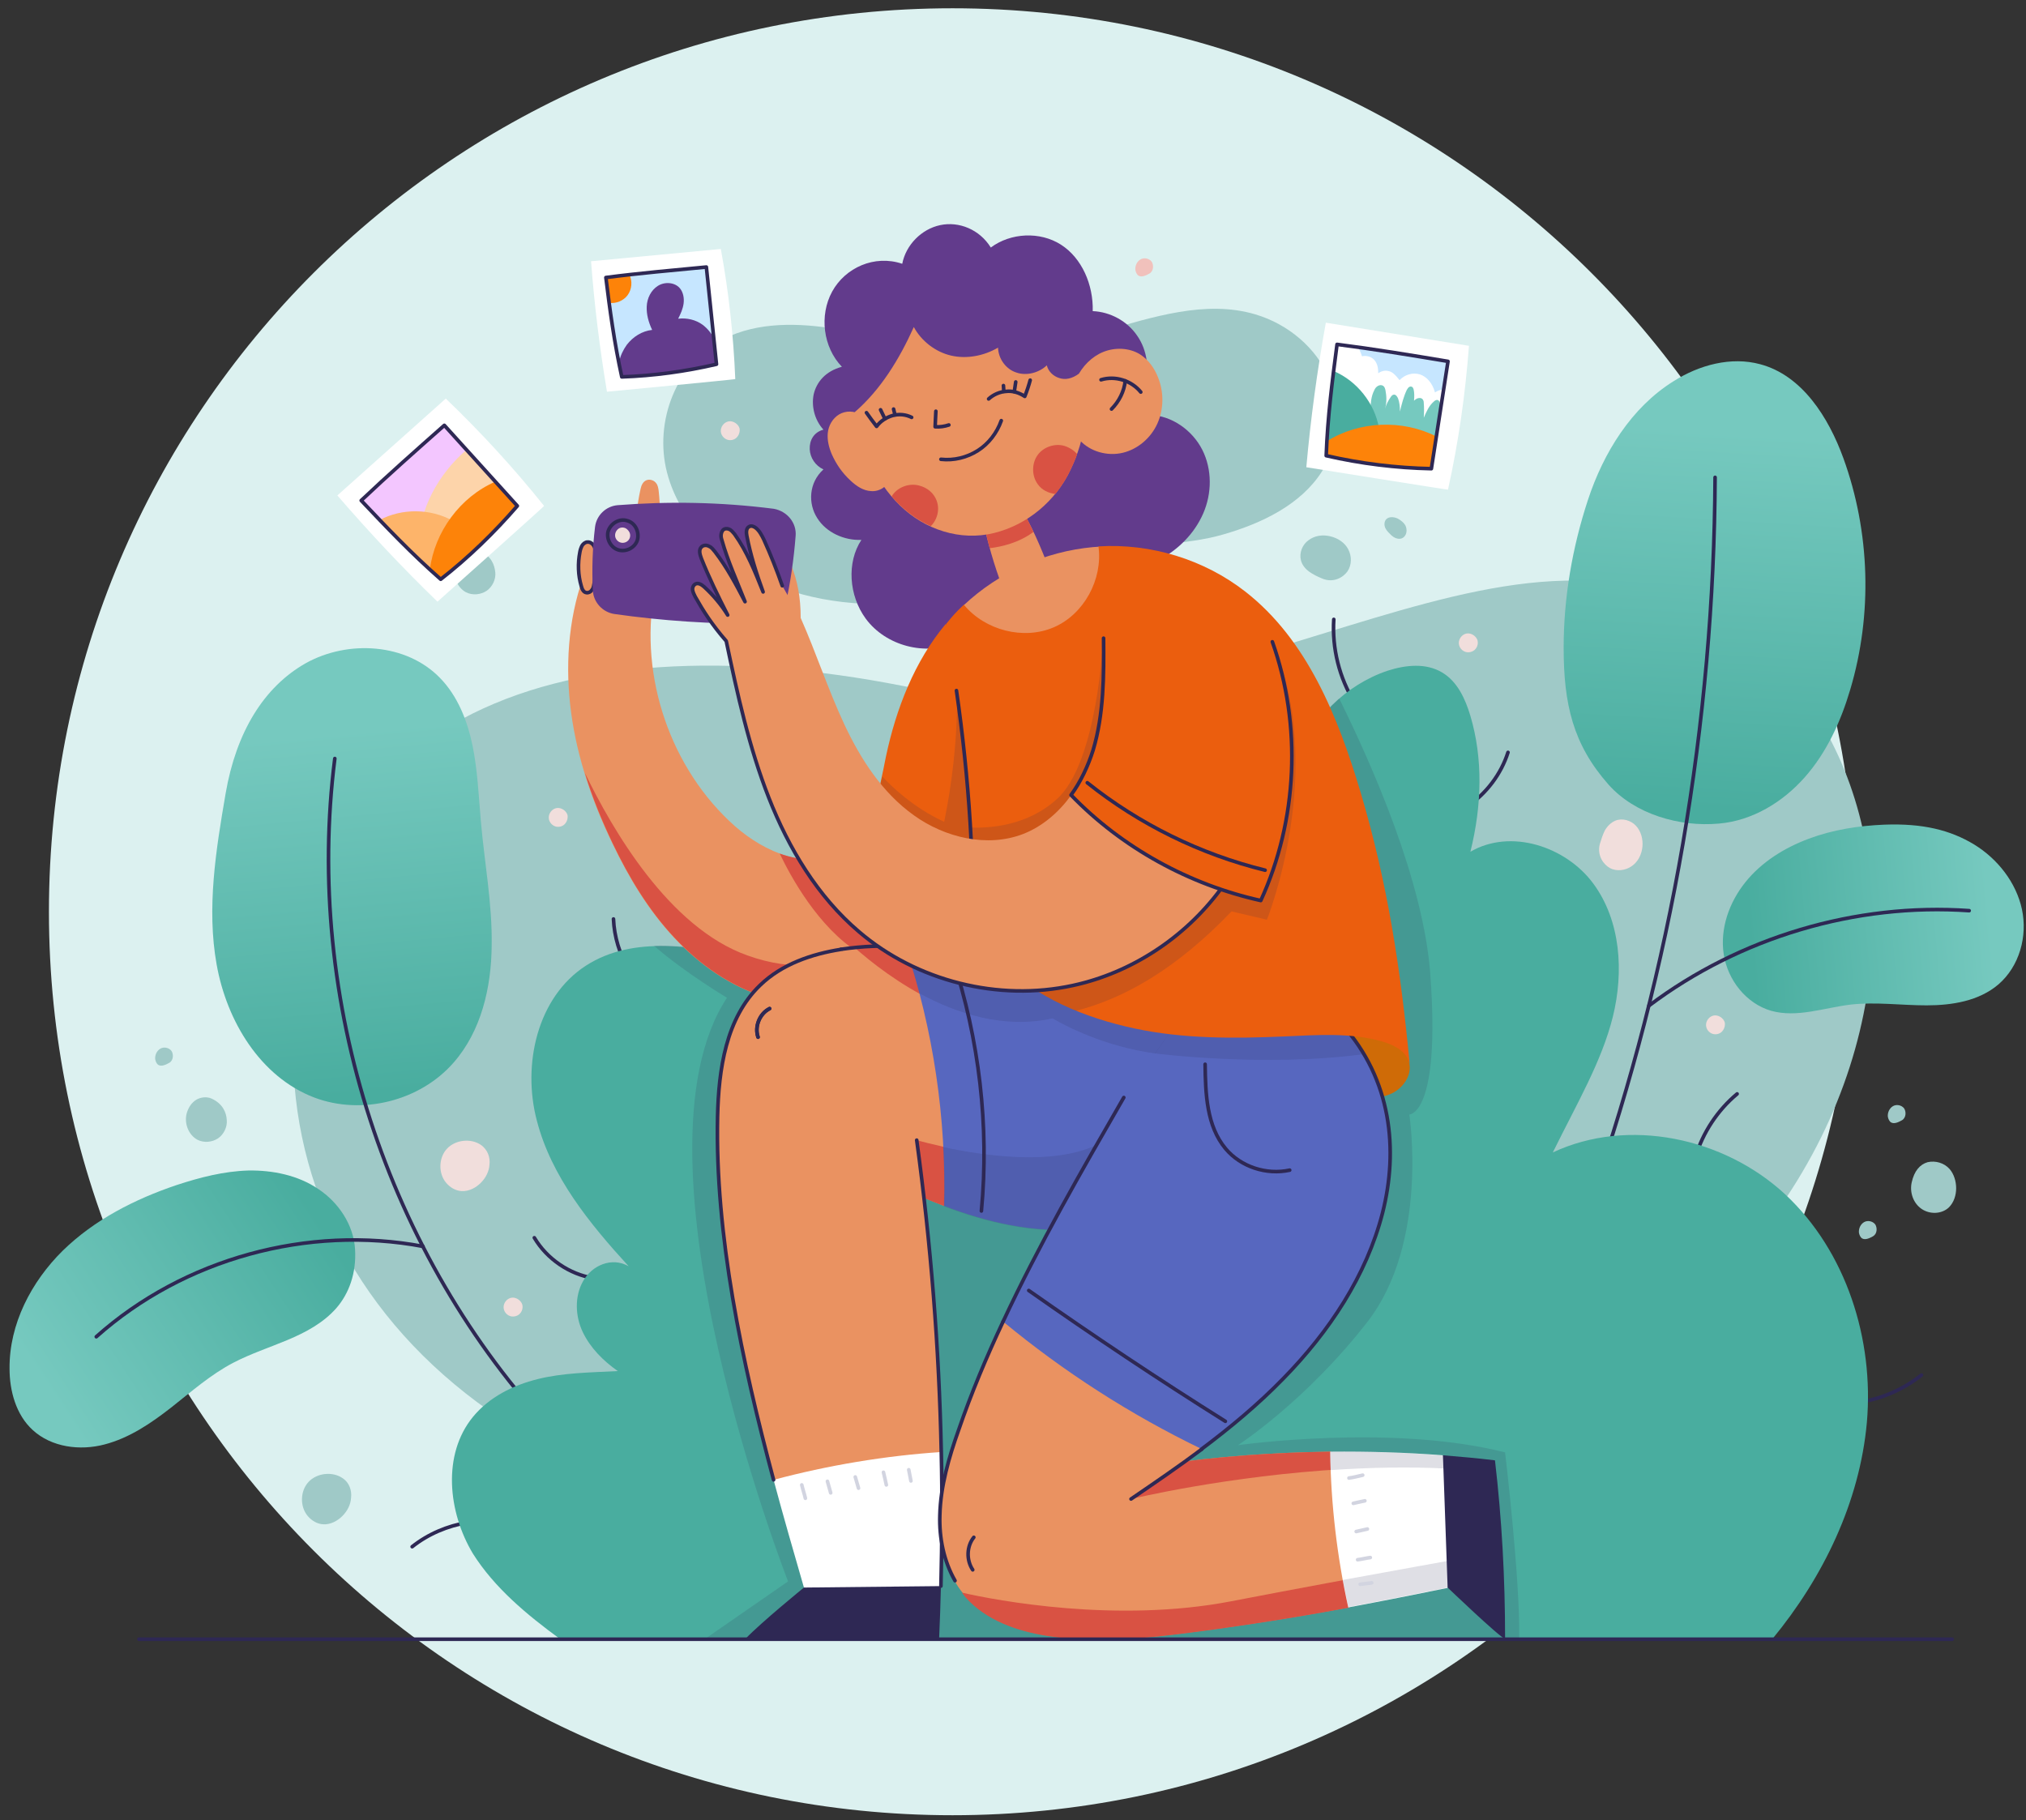 <svg width="207" height="186" viewBox="0 0 207 186" fill="none" xmlns="http://www.w3.org/2000/svg">
<rect x="0" y="0" width="207" height="186" fill="#333333" stroke="none"/>
<path d="M5 93.163C5 144.149 46.332 185.481 97.317 185.481C148.303 185.481 189.634 144.149 189.634 93.163C189.634 42.178 148.303 0.846 97.317 0.846C46.332 0.846 5 42.178 5 93.163Z" fill="#DCF1F0"/>
<path d="M111.645 57.086C106.364 58.822 101.084 60.557 95.545 61.333C90.006 62.108 84.171 61.849 79.038 59.745C73.869 57.603 69.474 53.43 68.145 48.26C66.816 43.091 69.068 37.108 73.942 34.634C77.414 32.862 81.66 32.973 85.538 33.637C89.452 34.302 93.255 35.558 97.207 35.89C102.413 36.37 107.62 35.299 112.642 33.859C117.738 32.419 123.166 30.609 128.262 32.123C131.622 33.12 134.503 35.558 135.795 38.659C137.124 41.724 136.866 45.38 135.057 48.187C132.915 51.547 128.964 53.467 124.976 54.612C121.061 55.757 116.63 55.461 111.645 57.086Z" fill="#9FC9C7"/>
<path d="M113.38 156.715C60.907 161.921 31.477 138.362 30 109.522C28.116 72.854 57.067 63.179 92.221 70.084C127.376 76.99 156.216 45.934 179.886 66.428C203.519 86.886 194.915 148.628 113.38 156.715Z" fill="#9FC9C7"/>
<path d="M36.277 127.653C36.129 125.142 34.578 122.853 32.511 121.487C30.443 120.083 27.858 119.566 25.384 119.603C22.873 119.677 20.436 120.305 18.072 121.08C13.789 122.52 9.653 124.625 6.403 127.801C3.191 130.977 0.938 135.297 0.975 139.839C0.975 142.129 1.64 144.566 3.338 146.117C5.259 147.889 8.176 148.259 10.687 147.594C13.235 146.929 15.45 145.415 17.481 143.827C19.549 142.203 21.506 140.467 23.833 139.248C25.605 138.325 27.525 137.697 29.372 136.922C31.218 136.147 33.028 135.186 34.357 133.672C35.649 132.195 36.425 130.091 36.277 127.653Z" fill="url(#paint0_linear_25_1557)"/>
<path d="M23.057 81.052C22.06 86.849 21.1 92.794 22.134 98.555C23.168 104.352 26.602 110.039 32.104 112.144C36.979 113.99 42.924 112.513 46.358 108.562C49.165 105.349 50.199 100.918 50.235 96.635C50.309 92.351 49.497 88.141 49.128 83.895C48.906 81.31 48.795 78.688 48.278 76.177C47.761 73.666 46.764 71.118 44.955 69.272C41.521 65.727 35.575 65.358 31.255 67.758C26.935 70.195 24.128 74.848 23.057 81.052Z" fill="url(#paint1_linear_25_1557)"/>
<path d="M9.837 136.59C18.774 128.613 31.477 125.142 43.219 127.358" stroke="#2E2854" stroke-width="0.369" stroke-miterlimit="10" stroke-linecap="round" stroke-linejoin="round"/>
<path d="M34.209 77.507C31.07 102.248 39.527 128.244 56.587 146.412" stroke="#2E2854" stroke-width="0.369" stroke-miterlimit="10" stroke-linecap="round" stroke-linejoin="round"/>
<path d="M192.515 84.264C189.856 84.375 187.271 84.781 184.797 85.704C182.323 86.627 179.997 88.068 178.335 90.136C176.673 92.204 175.713 94.899 176.119 97.521C176.525 100.143 178.409 102.543 180.957 103.282C183.578 104.02 186.348 102.986 189.044 102.654C191.628 102.358 194.25 102.728 196.835 102.728C199.457 102.728 202.19 102.285 204.184 100.586C206.325 98.74 207.175 95.675 206.584 92.905C205.993 90.172 204.11 87.772 201.71 86.295C199.272 84.818 196.466 84.117 192.515 84.264Z" fill="url(#paint2_linear_25_1557)"/>
<path d="M159.761 66.17C159.761 61.074 160.647 55.941 162.235 51.104C163.823 46.267 166.666 41.651 170.986 38.955C173.608 37.293 176.858 36.407 179.849 37.219C184.132 38.364 186.828 42.648 188.342 46.82C191.075 54.353 191.333 62.773 189.044 70.454C188.084 73.703 186.643 76.879 184.391 79.427C182.138 81.975 179.036 83.858 175.639 84.153C171.577 84.523 167.035 83.193 164.34 80.165C160.721 76.067 159.761 71.968 159.761 66.17Z" fill="url(#paint3_linear_25_1557)"/>
<path d="M175.233 48.778C175.122 73.851 170.802 98.887 162.567 122.557" stroke="#2E2854" stroke-width="0.369" stroke-miterlimit="10" stroke-linecap="round" stroke-linejoin="round"/>
<path d="M168.475 102.765C177.744 95.785 189.598 92.24 201.193 93.053" stroke="#2E2854" stroke-width="0.369" stroke-miterlimit="10" stroke-linecap="round" stroke-linejoin="round"/>
<path d="M136.275 63.29C136.09 66.244 136.829 69.272 138.417 71.82" stroke="#2E2854" stroke-width="0.369" stroke-miterlimit="10" stroke-linecap="round" stroke-linejoin="round"/>
<path d="M149.938 82.381C151.858 81.088 153.372 79.094 154.074 76.879" stroke="#2E2854" stroke-width="0.369" stroke-miterlimit="10" stroke-linecap="round" stroke-linejoin="round"/>
<path d="M173.239 118.2C173.977 115.726 175.491 113.436 177.485 111.775" stroke="#2E2854" stroke-width="0.369" stroke-miterlimit="10" stroke-linecap="round" stroke-linejoin="round"/>
<path d="M190.041 143.273C192.33 142.904 194.509 141.944 196.318 140.504" stroke="#2E2854" stroke-width="0.369" stroke-miterlimit="10" stroke-linecap="round" stroke-linejoin="round"/>
<path d="M54.593 126.472C55.885 128.65 58.175 130.201 60.649 130.607" stroke="#2E2854" stroke-width="0.369" stroke-miterlimit="10" stroke-linecap="round" stroke-linejoin="round"/>
<path d="M42.111 158.044C43.736 156.752 45.73 155.902 47.798 155.57" stroke="#2E2854" stroke-width="0.369" stroke-miterlimit="10" stroke-linecap="round" stroke-linejoin="round"/>
<path d="M64.231 99.072C63.308 97.521 62.754 95.712 62.68 93.902" stroke="#2E2854" stroke-width="0.369" stroke-miterlimit="10" stroke-linecap="round" stroke-linejoin="round"/>
<path d="M57.252 167.497H181.067C186.274 161.183 190.004 153.502 190.742 145.341C191.481 136.848 188.637 127.875 182.397 122.04C176.156 116.243 166.371 114.138 158.653 117.757C161.164 112.661 163.638 108.488 164.783 103.909C165.927 99.293 165.595 94.087 162.789 90.283C159.982 86.48 154.332 84.633 150.233 87.034C151.415 82.27 151.526 77.507 150.233 73.149C149.716 71.414 148.904 69.641 147.353 68.718C145.691 67.721 143.624 67.942 141.777 68.533C137.494 69.974 133.949 73.482 132.509 77.765C130.478 75.513 127.967 73.962 125.308 73.555C122.649 73.112 119.806 73.777 117.59 75.365C115.19 77.1 113.602 79.796 112.827 82.639C112.051 85.483 112.014 88.511 112.236 91.428C107.731 84.597 99.57 81.532 92.221 83.083C84.836 84.597 78.595 90.653 76.786 97.964C71.136 96.709 64.748 95.527 59.873 98.666C54.888 101.878 53.337 108.784 54.851 114.507C56.328 120.231 60.243 125.032 64.231 129.389C62.495 128.392 60.464 129.315 59.578 130.903C58.692 132.454 58.766 134.485 59.541 136.11C60.316 137.734 61.646 139.064 63.123 140.098C60.132 140.245 57.51 140.282 54.962 140.91C52.414 141.538 49.977 142.756 48.315 144.787C45.176 148.628 45.767 154.499 48.315 158.746C50.531 162.254 53.817 164.986 57.252 167.497Z" fill="#49AD9F"/>
<path opacity="0.15" d="M155.219 167.497C155.329 161.368 153.778 148.406 153.778 148.406C142.146 145.452 126.489 147.668 126.489 147.668C126.489 147.668 133.395 143.2 139.709 135.076C146.024 126.952 143.993 113.88 143.993 113.88C143.993 113.88 147.205 113.953 146.135 99.515C145.433 90.099 140.3 78.393 136.829 71.377C134.872 73.075 133.358 75.291 132.545 77.728C130.515 75.476 128.003 73.925 125.345 73.519C122.686 73.075 119.843 73.74 117.627 75.328C115.227 77.063 113.639 79.759 112.863 82.603C112.088 85.446 112.051 88.474 112.273 91.391C107.768 84.56 99.607 81.495 92.258 83.046C84.873 84.56 78.632 90.616 76.823 97.927C73.573 97.225 70.102 96.524 66.816 96.635C69.991 99.404 74.275 101.952 74.275 101.952C63.566 118.2 80.516 161.589 80.516 161.589L71.985 167.497H155.219Z" fill="#2E2854"/>
<path d="M84.762 86.295C86.018 90.948 88.676 95.195 92.295 98.37" stroke="#2E2854" stroke-width="0.369" stroke-miterlimit="10" stroke-linecap="round" stroke-linejoin="round"/>
<path d="M97.76 65.653C94.585 67.056 90.523 66.022 88.455 63.216C86.719 60.853 86.498 57.455 88.012 55.166C86.276 55.24 84.43 54.427 83.507 52.95C82.546 51.473 82.62 49.331 84.134 47.965C83.322 47.596 82.768 46.783 82.731 45.897C82.694 45.011 83.137 44.162 84.134 43.903C83.248 42.943 82.879 41.54 83.137 40.284C83.433 39.029 84.356 37.921 86.018 37.478C84.097 35.484 83.691 32.234 85.021 29.797C86.35 27.36 89.341 25.994 92.184 26.954C92.554 25.034 94.141 23.409 96.062 23.003C97.982 22.596 100.087 23.446 101.232 25.292C103.262 23.778 106.254 23.63 108.395 24.997C110.537 26.363 111.719 29.096 111.645 31.791C113.454 31.865 115.19 32.825 116.187 34.302C117.221 35.779 117.479 37.736 116.962 39.73C117.775 40.137 118.218 41.208 117.922 42.426C120.138 42.684 122.132 44.272 123.018 46.34C123.905 48.408 123.757 50.845 122.76 52.839C121.763 54.87 120.027 56.458 117.996 57.418L97.76 65.653Z" fill="#623B8C"/>
<path d="M100.604 53.91C101.121 56.274 101.859 58.6 102.746 60.853C102.746 60.853 107.583 59.08 107.583 59.117C106.586 56.532 105.81 54.575 104.592 52.396L100.604 53.91Z" fill="#EA9261"/>
<path d="M104.629 52.433L100.604 53.91C100.751 54.612 100.936 55.313 101.121 56.015C102.339 55.867 104.112 55.461 105.589 54.353C105.293 53.726 104.998 53.098 104.629 52.433Z" fill="#D95243"/>
<path d="M110.242 38.179C111.386 41.54 110.906 44.752 109.392 47.965C107.878 51.178 104.998 53.615 101.564 54.464C98.13 55.313 94.511 54.132 91.963 51.658C89.267 49.036 88.27 46.008 87.31 42.131C89.969 39.841 91.889 36.702 93.366 33.416C94.141 34.856 95.582 35.964 97.169 36.333C98.757 36.702 100.53 36.37 101.97 35.521C102.007 36.666 102.782 37.736 103.853 38.069C104.924 38.438 106.18 38.069 106.955 37.33C107.103 37.958 107.62 38.438 108.211 38.623C108.838 38.844 109.54 38.696 110.242 38.179Z" fill="#EA9261"/>
<path d="M109.392 47.965C109.651 47.448 109.872 46.931 110.057 46.414C109.762 46.045 109.318 45.749 108.765 45.565C107.768 45.269 106.586 45.676 105.995 46.525C105.404 47.374 105.404 48.63 106.032 49.479C106.438 50.07 107.14 50.402 107.841 50.476C108.432 49.701 108.986 48.888 109.392 47.965Z" fill="#D95243"/>
<path d="M92 51.658C92.923 52.544 93.957 53.246 95.102 53.763C95.545 53.319 95.803 52.729 95.84 52.138C95.914 51.104 95.286 49.996 93.957 49.627C92.96 49.331 91.778 49.737 91.187 50.587C91.15 50.624 91.15 50.661 91.114 50.734C91.372 51.03 91.667 51.362 92 51.658Z" fill="#D95243"/>
<path d="M88.529 42.168C88.861 42.648 89.193 43.091 89.563 43.571C89.969 43.017 90.56 42.648 91.187 42.463C91.852 42.278 92.554 42.352 93.144 42.648" stroke="#2E2854" stroke-width="0.369" stroke-miterlimit="10" stroke-linecap="round" stroke-linejoin="round"/>
<path d="M90.412 42.795C90.264 42.5 90.117 42.167 89.969 41.872" stroke="#2E2854" stroke-width="0.369" stroke-miterlimit="10" stroke-linecap="round" stroke-linejoin="round"/>
<path d="M91.446 42.389C91.409 42.204 91.335 42.02 91.298 41.798" stroke="#2E2854" stroke-width="0.369" stroke-miterlimit="10" stroke-linecap="round" stroke-linejoin="round"/>
<path d="M105.257 38.844C105.109 39.398 104.924 39.952 104.703 40.506C104.149 40.137 103.484 39.915 102.819 39.989C102.155 40.026 101.49 40.321 101.01 40.764" stroke="#2E2854" stroke-width="0.369" stroke-miterlimit="10" stroke-linecap="round" stroke-linejoin="round"/>
<path d="M103.632 40.026C103.669 39.694 103.742 39.361 103.779 39.029" stroke="#2E2854" stroke-width="0.369" stroke-miterlimit="10" stroke-linecap="round" stroke-linejoin="round"/>
<path d="M102.561 39.989C102.561 39.804 102.524 39.583 102.524 39.398" stroke="#2E2854" stroke-width="0.369" stroke-miterlimit="10" stroke-linecap="round" stroke-linejoin="round"/>
<path d="M95.619 42.02C95.582 42.537 95.582 43.017 95.545 43.608C96.025 43.645 96.505 43.571 96.948 43.423" stroke="#2E2854" stroke-width="0.369" stroke-miterlimit="10" stroke-linecap="round" stroke-linejoin="round"/>
<path d="M96.136 46.931C97.465 47.079 98.794 46.746 99.902 46.045C101.01 45.343 101.859 44.235 102.302 42.98" stroke="#2E2854" stroke-width="0.369" stroke-miterlimit="10" stroke-linecap="round" stroke-linejoin="round"/>
<path d="M87.975 42.426C87.347 41.946 86.387 41.946 85.722 42.352C85.058 42.758 84.651 43.497 84.577 44.235C84.504 44.974 84.688 45.712 84.984 46.414C85.427 47.411 86.055 48.334 86.904 49.11C87.495 49.664 88.196 50.144 89.009 50.181C89.821 50.255 90.744 49.701 90.781 48.962L87.975 42.426Z" fill="#EA9261"/>
<path d="M110.02 38.586C110.574 37.441 111.534 36.444 112.716 35.964C113.897 35.484 115.338 35.521 116.445 36.185C117.332 36.739 117.959 37.626 118.329 38.586C118.919 40.063 118.919 41.798 118.255 43.275C117.59 44.752 116.261 45.897 114.71 46.267C113.159 46.636 111.386 46.156 110.316 44.974L110.02 38.586Z" fill="#EA9261"/>
<path d="M112.494 38.807C113.934 38.364 115.596 38.881 116.556 40.063" stroke="#2E2854" stroke-width="0.369" stroke-miterlimit="10" stroke-linecap="round" stroke-linejoin="round"/>
<path d="M113.565 41.798C114.341 41.023 114.858 39.989 114.968 38.918" stroke="#2E2854" stroke-width="0.369" stroke-miterlimit="10" stroke-linecap="round" stroke-linejoin="round"/>
<path d="M138.343 112.255C139.672 112.292 141.039 112.292 142.257 111.701C143.365 111.147 144.251 109.891 143.993 108.673C143.993 108.673 143.66 106.088 141.962 104.352C140.263 102.617 134.207 104.759 134.207 104.759L138.343 112.255Z" fill="#CF6B07"/>
<path d="M86.018 86.96C82.583 89.028 78.115 87.071 75.124 84.449C68.514 78.614 65.302 69.124 66.853 60.557C64.452 60.077 62.089 59.56 59.578 59.006C58.027 63.401 57.732 68.238 58.359 72.854C58.987 77.507 60.538 81.975 62.569 86.184C64.231 89.656 66.225 92.979 68.847 95.785C71.468 98.592 74.718 100.881 78.411 101.952L94.954 101.14C94.954 101.14 96.32 95.97 94.105 91.686C91.889 87.403 86.018 86.96 86.018 86.96Z" fill="#EA9261"/>
<path d="M60.907 56.864C60.87 57.825 60.87 58.785 60.686 59.708C60.649 59.929 60.612 60.151 60.464 60.299C60.353 60.483 60.132 60.594 59.91 60.557C59.615 60.52 59.467 60.188 59.393 59.892C59.061 58.785 59.024 57.566 59.246 56.421C59.282 56.2 59.356 55.978 59.467 55.757C59.578 55.572 59.8 55.387 60.021 55.387C60.316 55.35 60.612 55.609 60.723 55.867C60.87 56.2 60.907 56.495 60.907 56.864Z" fill="#EA9261"/>
<path d="M60.907 56.864C60.87 57.825 60.87 58.785 60.686 59.708C60.649 59.929 60.612 60.151 60.464 60.299C60.353 60.483 60.132 60.594 59.91 60.557C59.615 60.52 59.467 60.188 59.393 59.892C59.061 58.785 59.024 57.566 59.246 56.421C59.282 56.2 59.356 55.978 59.467 55.757C59.578 55.572 59.8 55.387 60.021 55.387C60.316 55.35 60.612 55.609 60.723 55.867C60.87 56.2 60.907 56.495 60.907 56.864Z" stroke="#2E2854" stroke-width="0.369" stroke-miterlimit="10" stroke-linecap="round" stroke-linejoin="round"/>
<path d="M64.895 54.87C64.932 53.246 65.08 51.584 65.449 49.959C65.523 49.59 65.708 49.147 66.151 49.036C66.483 48.962 66.853 49.11 67.037 49.368C67.222 49.59 67.259 49.885 67.296 50.144C67.48 51.769 67.48 53.467 67.259 55.092L64.895 54.87Z" fill="#EA9261"/>
<path d="M94.105 91.686C94.105 91.65 94.105 91.65 94.105 91.686C92.332 90.394 89.932 88.769 87.864 87.292C86.793 87.034 86.018 86.96 86.018 86.96C84.097 88.105 81.808 87.994 79.666 87.218C80.7 89.397 83.581 94.788 87.79 97.373C84.947 98.666 81.106 99.33 76.38 97.632C68.33 94.788 62.532 84.707 59.763 78.984C60.501 81.458 61.498 83.858 62.606 86.184C64.268 89.656 66.262 92.979 68.884 95.785C71.505 98.592 74.755 100.881 78.448 101.952L90.338 101.361C92.147 100.475 93.846 99.589 95.36 98.85C95.471 96.967 95.397 94.161 94.105 91.686Z" fill="#D95243"/>
<path d="M96.616 63.77C93.44 67.573 91.557 72.411 90.523 77.285C89.784 80.904 89.156 85.077 85.981 86.96C85.981 86.96 88.27 95.601 94.917 101.103C94.917 101.103 103.853 100.807 107.214 91.576C110.574 82.381 96.616 63.77 96.616 63.77Z" fill="#EB5E0E"/>
<path opacity="0.15" d="M96.468 83.969C93.292 82.529 91.003 80.276 90.153 79.353C89.747 81.162 89.267 83.009 88.418 84.486L95.582 87.625C95.028 89.545 94.511 90.948 94.215 91.686C92.111 90.209 89.083 88.105 86.756 86.48C86.535 86.665 86.313 86.812 86.091 86.96C86.091 86.96 88.049 94.271 93.551 99.737C97.28 97.89 100.124 96.487 100.161 96.487C100.271 96.487 102.967 85.667 102.967 85.667L97.797 70.564C97.834 75.808 97.207 80.387 96.468 83.969Z" fill="#2E2854"/>
<path d="M85.944 97.004L88.529 119.603C90.707 120.711 93.44 122.077 96.468 123.222C96.468 123.222 98.979 117.314 98.24 110.815C97.502 104.315 92.554 96.709 92.554 96.709C90.301 96.598 88.123 96.672 85.944 97.004Z" fill="#EA9261"/>
<path d="M96.431 123.222C96.431 123.222 97.428 120.859 97.982 117.498C95.434 117.018 93.662 116.501 93.662 116.501L91.409 121.043C92.96 121.782 94.659 122.557 96.431 123.222Z" fill="#D95243"/>
<path d="M87.31 96.819C88.935 98.26 91.889 100.623 95.545 102.358C94.031 99.109 92.48 96.709 92.48 96.709C90.744 96.635 89.046 96.635 87.31 96.819Z" fill="#D95243"/>
<path d="M108.802 99.995C103.484 98.481 97.982 97.004 92.517 96.709C95.36 105.239 96.689 114.249 96.468 123.222C100.751 124.847 105.663 126.065 110.463 125.548L121.984 102.063C117.627 101.361 113.27 100.66 108.802 99.995Z" fill="#5767BF"/>
<path opacity="0.15" d="M112.051 116.981C107.546 119.16 100.271 118.052 96.357 117.203C96.468 119.234 96.505 121.228 96.431 123.259C100.715 124.884 105.626 126.102 110.426 125.585L114.747 116.797C114.193 116.354 113.344 116.354 112.051 116.981Z" fill="#2E2854"/>
<path opacity="0.15" d="M121.984 102.063C117.627 101.324 113.27 100.623 108.802 99.995C103.484 98.481 97.982 97.004 92.517 96.709C93.034 98.296 93.514 99.921 93.957 101.509C97.76 103.577 102.598 105.165 107.546 104.057C109.503 105.202 113.713 107.233 119.178 107.787L121.984 102.063Z" fill="#2E2854"/>
<path d="M100.271 123.739C101.084 115.061 100.05 106.199 97.317 97.927" stroke="#2E2854" stroke-width="0.369" stroke-miterlimit="10" stroke-linecap="round" stroke-linejoin="round"/>
<path d="M108.802 99.995C103.484 98.481 97.982 97.004 92.517 96.709" stroke="#2E2854" stroke-width="0.369" stroke-miterlimit="10" stroke-linecap="round" stroke-linejoin="round"/>
<path d="M92.48 96.709C90.301 96.598 88.085 96.672 85.907 97.004" stroke="#2E2854" stroke-width="0.369" stroke-miterlimit="10" stroke-linecap="round" stroke-linejoin="round"/>
<path d="M96.172 148.369C95.951 137.697 95.102 127.063 93.662 116.501L85.944 97.004C82.916 97.484 79.888 98.518 77.672 100.66C74.164 104.02 73.425 109.264 73.315 114.101C73.056 126.213 75.789 139.064 79.038 151.213L89.858 154.832L96.172 148.369Z" fill="#EA9261"/>
<path d="M78.632 103.06C77.598 103.577 77.081 104.906 77.451 105.977" stroke="#2E2854" stroke-width="0.369" stroke-miterlimit="10" stroke-linecap="round" stroke-linejoin="round"/>
<path d="M96.172 148.369C90.486 148.739 84.541 149.736 79.038 151.213C80.035 154.942 81.106 158.635 82.14 162.217L90.412 165.762L96.136 162.069C96.283 157.49 96.283 152.948 96.172 148.369Z" fill="white"/>
<path d="M81.919 151.73C82.029 152.21 82.177 152.616 82.288 153.096" stroke="#D2D4E0" stroke-width="0.369" stroke-miterlimit="10" stroke-linecap="round" stroke-linejoin="round"/>
<path d="M84.54 151.36C84.651 151.767 84.762 152.136 84.873 152.542" stroke="#D2D4E0" stroke-width="0.369" stroke-miterlimit="10" stroke-linecap="round" stroke-linejoin="round"/>
<path d="M87.384 150.917C87.495 151.287 87.606 151.693 87.716 152.062" stroke="#D2D4E0" stroke-width="0.369" stroke-miterlimit="10" stroke-linecap="round" stroke-linejoin="round"/>
<path d="M90.264 150.437C90.338 150.77 90.486 151.36 90.56 151.73" stroke="#D2D4E0" stroke-width="0.369" stroke-miterlimit="10" stroke-linecap="round" stroke-linejoin="round"/>
<path d="M92.849 150.179C92.923 150.585 92.997 150.954 93.071 151.323" stroke="#D2D4E0" stroke-width="0.369" stroke-miterlimit="10" stroke-linecap="round" stroke-linejoin="round"/>
<path d="M96.136 162.069L82.14 162.217C82.14 162.217 77.783 165.762 76.158 167.46H95.951C96.025 165.688 96.099 163.879 96.136 162.069Z" fill="#2E2854"/>
<path d="M96.136 162.069C96.246 157.49 96.283 152.948 96.172 148.369C95.951 137.697 95.102 127.062 93.662 116.501" stroke="#2E2854" stroke-width="0.369" stroke-miterlimit="10" stroke-linecap="round" stroke-linejoin="round"/>
<path d="M85.944 97.004C82.916 97.484 79.888 98.518 77.672 100.66C74.164 104.02 73.425 109.264 73.315 114.101C73.056 126.213 75.789 139.064 79.038 151.213" stroke="#2E2854" stroke-width="0.369" stroke-miterlimit="10" stroke-linecap="round" stroke-linejoin="round"/>
<path d="M78.632 103.06C77.598 103.577 77.081 104.906 77.451 105.977" stroke="#2E2854" stroke-width="0.369" stroke-miterlimit="10" stroke-linecap="round" stroke-linejoin="round"/>
<path d="M118.809 149.625C118.809 149.625 110.685 150.253 105.33 154.093C99.976 157.934 97.65 161.737 97.65 161.737C97.945 162.254 98.314 162.734 98.721 163.177C100.825 165.54 104.001 166.648 107.103 167.128C112.088 167.904 117.184 167.387 122.206 166.722C127.523 166.021 132.656 165.208 137.826 164.248L144.916 159.152L135.98 148.333C130.182 148.406 124.459 148.813 118.809 149.625Z" fill="#EA9261"/>
<path d="M143.144 160.371C138.934 161.146 132.878 162.254 125.788 163.62C114.119 165.873 101.822 163.546 98.277 162.734C98.388 162.882 98.536 163.066 98.647 163.214C100.751 165.577 103.927 166.685 107.029 167.165C112.014 167.941 117.11 167.424 122.132 166.759C127.45 166.057 132.582 165.245 137.752 164.285L143.144 160.371Z" fill="#D95243"/>
<path d="M115.559 153.17C115.559 153.17 125.493 150.77 137.42 150.105L135.943 148.332C130.219 148.406 124.496 148.812 118.809 149.625C118.809 149.625 117.59 149.736 115.818 150.068L115.559 153.17Z" fill="#D95243"/>
<path d="M147.427 148.702C143.587 148.406 139.746 148.295 135.906 148.332C135.98 153.687 136.607 159.041 137.752 164.248C141.113 163.62 144.473 162.955 147.907 162.254L150.012 155.275L147.427 148.702Z" fill="white"/>
<path opacity="0.15" d="M148.793 159.337C147.316 159.595 143.107 160.371 137.198 161.441C137.383 162.365 137.568 163.288 137.752 164.211C141.113 163.583 144.473 162.919 147.907 162.217L148.793 159.337Z" fill="#2E2854"/>
<path opacity="0.15" d="M135.906 148.332C135.906 148.96 135.943 149.588 135.943 150.216C139.783 149.957 143.882 149.846 147.944 150.068L147.427 148.739C143.587 148.406 139.746 148.296 135.906 148.332Z" fill="#2E2854"/>
<path d="M139.229 150.733C138.749 150.843 138.343 150.954 137.826 151.028" stroke="#D2D4E0" stroke-width="0.369" stroke-miterlimit="10" stroke-linecap="round" stroke-linejoin="round"/>
<path d="M139.451 153.354C139.045 153.428 138.638 153.539 138.269 153.613" stroke="#D2D4E0" stroke-width="0.369" stroke-miterlimit="10" stroke-linecap="round" stroke-linejoin="round"/>
<path d="M139.709 156.235C139.34 156.309 138.934 156.419 138.565 156.493" stroke="#D2D4E0" stroke-width="0.369" stroke-miterlimit="10" stroke-linecap="round" stroke-linejoin="round"/>
<path d="M140.005 159.152C139.672 159.189 139.045 159.337 138.712 159.374" stroke="#D2D4E0" stroke-width="0.369" stroke-miterlimit="10" stroke-linecap="round" stroke-linejoin="round"/>
<path d="M140.152 161.737C139.746 161.774 139.377 161.848 138.971 161.885" stroke="#D2D4E0" stroke-width="0.369" stroke-miterlimit="10" stroke-linecap="round" stroke-linejoin="round"/>
<path d="M152.744 149.219C150.972 148.997 149.199 148.849 147.427 148.702L147.907 162.217C147.907 162.217 153.225 167.313 153.778 167.461C153.778 161.22 153.446 155.238 152.744 149.219Z" fill="#2E2854"/>
<path d="M118.033 134.522L102.45 135.039C100.751 138.658 99.201 142.35 97.908 146.117C96.911 148.923 96.062 151.84 95.988 154.832C95.914 157.232 96.431 159.669 97.65 161.7L115.596 153.133C118.033 151.471 120.47 149.809 122.834 148.037L118.033 134.522Z" fill="#EA9261"/>
<path d="M115.559 153.17C117.996 151.508 120.433 149.846 122.797 148.074" stroke="#2E2854" stroke-width="0.369" stroke-miterlimit="10" stroke-linecap="round" stroke-linejoin="round"/>
<path d="M99.496 157.084C98.757 158.007 98.72 159.411 99.385 160.408" stroke="#2E2854" stroke-width="0.369" stroke-miterlimit="10" stroke-linecap="round" stroke-linejoin="round"/>
<path d="M102.487 135.039C100.788 138.658 99.237 142.35 97.945 146.117C96.948 148.923 96.099 151.84 96.025 154.832C95.951 157.158 96.431 159.521 97.576 161.515" stroke="#2E2854" stroke-width="0.369" stroke-miterlimit="10" stroke-linecap="round" stroke-linejoin="round"/>
<path d="M121.984 102.063L114.821 112.144C110.5 119.64 106.143 127.21 102.487 135.039C108.691 140.172 115.522 144.566 122.797 148.074C125.751 145.858 128.594 143.495 131.179 140.836C135.832 136.073 139.635 130.386 141.297 123.924C142.922 117.498 142.22 110.298 137.161 104.685C132.065 103.799 127.043 102.912 121.984 102.063Z" fill="#5767BF"/>
<path opacity="0.15" d="M139.34 107.713C138.712 106.679 137.974 105.645 137.124 104.685C132.102 103.799 127.08 102.912 121.984 102.063L117.996 107.639C117.996 107.639 129.222 109.079 139.34 107.713Z" fill="#2E2854"/>
<path d="M105.109 131.863C111.682 136.479 118.366 140.947 125.197 145.23" stroke="#2E2854" stroke-width="0.369" stroke-miterlimit="10" stroke-linecap="round" stroke-linejoin="round"/>
<path d="M123.129 108.747C123.166 111.775 123.277 115.061 125.234 117.388C126.785 119.234 129.407 120.083 131.77 119.566" stroke="#2E2854" stroke-width="0.369" stroke-miterlimit="10" stroke-linecap="round" stroke-linejoin="round"/>
<path d="M114.821 112.144C110.5 119.64 106.143 127.21 102.487 135.039" stroke="#2E2854" stroke-width="0.369" stroke-miterlimit="10" stroke-linecap="round" stroke-linejoin="round"/>
<path d="M122.76 148.074C125.714 145.858 128.557 143.495 131.142 140.836C135.795 136.073 139.599 130.386 141.26 123.924C142.885 117.498 142.183 110.298 137.124 104.685" stroke="#2E2854" stroke-width="0.369" stroke-miterlimit="10" stroke-linecap="round" stroke-linejoin="round"/>
<path d="M139.008 80.941C136.718 73.26 133.542 65.358 127.228 60.446C123.018 57.16 117.553 55.498 112.236 55.831L107.14 62.551L98.499 61.776C98.056 62.182 97.613 62.625 97.206 63.105C97.022 63.327 96.837 63.548 96.653 63.77L97.76 70.564C99.053 79.537 99.644 88.585 99.422 97.632C100.382 97.816 101.305 98.038 102.228 98.259C105.81 101.952 110.906 104.02 115.928 105.091C120.95 106.162 126.12 106.125 131.253 105.903C134.576 105.756 138.011 105.497 141.223 106.42C142.368 106.753 143.587 107.343 143.956 108.488C143.993 108.562 143.993 108.636 144.03 108.71C143.107 99.035 141.777 90.246 139.008 80.941Z" fill="#EB5E0E"/>
<path opacity="0.15" d="M129.998 65.579L128.89 69.383L114.821 89.397L99.422 92.536C99.422 94.234 99.422 95.933 99.385 97.632C100.345 97.816 101.268 98.038 102.192 98.259C104.333 100.475 107.066 102.1 109.946 103.281C114.858 102.026 120.212 98.998 125.825 93.127L129.444 93.976C129.444 93.976 135.647 78.54 129.998 65.579Z" fill="#2E2854"/>
<path opacity="0.15" d="M99.127 84.559C99.164 85.446 99.237 86.369 99.274 87.255L110.094 86.517C110.094 86.517 116.076 80.719 116.113 80.461C116.15 80.202 112.716 65.21 112.716 65.21C112.716 65.21 112.162 77.913 107.989 81.642C104.924 84.449 100.973 84.633 99.127 84.559Z" fill="#2E2854"/>
<path d="M97.723 70.564C99.016 79.538 99.607 88.585 99.385 97.632" stroke="#2E2854" stroke-width="0.369" stroke-miterlimit="10" stroke-linecap="round" stroke-linejoin="round"/>
<path d="M107.657 64.102C110.759 62.773 112.679 59.191 112.236 55.867C112.051 55.867 111.866 55.904 111.682 55.904C106.807 56.347 102.081 58.452 98.499 61.813C100.641 64.397 104.555 65.431 107.657 64.102Z" fill="#EA9261"/>
<path d="M80.737 57.603L78.521 60.889L81.808 63.179C81.808 61 81.476 59.339 80.848 57.788" fill="#EA9261"/>
<path d="M81.291 54.76C81.106 57.123 80.774 59.486 80.257 61.776C79.999 62.92 78.965 63.733 77.82 63.733C72.65 63.77 67.665 63.438 62.754 62.736C61.572 62.551 60.649 61.554 60.575 60.373C60.464 58.194 60.538 55.978 60.797 53.837C60.944 52.655 61.904 51.732 63.086 51.621C68.293 51.215 73.573 51.288 79.075 51.99C80.442 52.249 81.402 53.43 81.291 54.76Z" fill="#623B8C"/>
<path d="M63.972 53.172C63.197 52.987 62.347 53.541 62.126 54.316C61.941 55.092 62.421 55.978 63.197 56.2C63.972 56.421 64.859 55.978 65.117 55.203C65.339 54.427 64.969 53.393 63.972 53.172Z" stroke="#2E2854" stroke-width="0.369" stroke-miterlimit="10" stroke-linecap="round" stroke-linejoin="round"/>
<path d="M64.083 54.095C63.861 53.873 63.455 53.836 63.197 54.021C62.938 54.206 62.791 54.538 62.864 54.87C62.938 55.166 63.197 55.424 63.529 55.461C63.825 55.498 64.157 55.35 64.305 55.055C64.452 54.76 64.415 54.39 64.083 54.095Z" fill="#F1DEDC"/>
<path d="M81.808 63.142C83.396 66.724 84.614 70.49 86.276 74.035C87.938 77.58 90.153 81.015 93.366 83.304C96.542 85.594 100.862 86.627 104.518 85.224C106.512 84.449 108.174 83.009 109.429 81.273L118.55 84.19L124.68 90.911C121.024 95.822 115.596 99.404 109.614 100.697C102.007 102.358 93.662 100.254 87.753 95.195C83.543 91.613 80.589 86.701 78.558 81.532C76.527 76.362 75.346 70.934 74.201 65.505C72.724 63.807 71.838 62.404 71.025 60.963C70.915 60.742 70.804 60.52 70.767 60.299C70.73 60.04 70.841 59.782 71.062 59.671C71.358 59.523 71.69 59.745 71.948 59.966C72.872 60.816 73.684 61.776 74.349 62.847C73.352 60.889 72.428 59.006 71.653 57.049C71.505 56.643 71.358 56.163 71.69 55.867C71.912 55.683 72.207 55.683 72.466 55.831C72.724 55.941 72.872 56.163 73.056 56.384C74.275 57.972 75.198 59.708 76.121 61.48C75.272 59.339 74.349 57.308 73.758 55.203C73.684 54.981 73.647 54.797 73.684 54.575C73.721 54.353 73.832 54.132 74.016 54.058C74.201 53.984 74.423 54.021 74.607 54.132C74.792 54.243 74.903 54.427 75.05 54.575C76.343 56.384 77.155 58.452 77.968 60.483C77.266 58.563 76.675 56.68 76.306 54.76C76.232 54.39 76.232 53.947 76.564 53.8C76.786 53.689 77.044 53.8 77.229 53.947C77.598 54.243 77.82 54.686 78.041 55.129C78.743 56.68 79.371 58.268 79.925 59.855" fill="#EA9261"/>
<path d="M124.68 90.911C121.024 95.822 115.596 99.404 109.614 100.697C102.007 102.358 93.662 100.254 87.753 95.195C83.543 91.613 80.589 86.701 78.558 81.532C76.527 76.362 75.346 70.934 74.201 65.505C72.724 63.807 71.838 62.404 71.025 60.963C70.915 60.742 70.804 60.52 70.767 60.299C70.73 60.04 70.841 59.782 71.062 59.671C71.358 59.523 71.69 59.745 71.948 59.966C72.872 60.816 73.684 61.776 74.349 62.847C73.352 60.889 72.428 59.006 71.653 57.049C71.505 56.643 71.358 56.163 71.69 55.867C71.912 55.683 72.207 55.683 72.466 55.831C72.724 55.941 72.872 56.163 73.056 56.384C74.275 57.972 75.198 59.708 76.121 61.48C75.272 59.339 74.349 57.308 73.758 55.203C73.684 54.981 73.647 54.797 73.684 54.575C73.721 54.353 73.832 54.132 74.016 54.058C74.201 53.984 74.423 54.021 74.607 54.132C74.792 54.243 74.903 54.427 75.05 54.575C76.343 56.384 77.155 58.452 77.968 60.483C77.266 58.563 76.675 56.68 76.306 54.76C76.232 54.39 76.232 53.947 76.564 53.8C76.786 53.689 77.044 53.8 77.229 53.947C77.598 54.243 77.82 54.686 78.041 55.129C78.743 56.68 79.371 58.268 79.925 59.855" stroke="#2E2854" stroke-width="0.369" stroke-miterlimit="10" stroke-linecap="round" stroke-linejoin="round"/>
<path d="M129.998 65.579C133.026 74.109 132.582 83.821 128.816 92.019C121.504 90.394 114.636 86.627 109.429 81.236C110.426 79.87 111.165 78.282 111.682 76.657C112.79 72.965 112.79 69.05 112.753 65.21L129.998 65.579Z" fill="#EB5E0E"/>
<path d="M111.091 79.981C116.408 84.227 122.649 87.292 129.259 88.917" stroke="#2E2854" stroke-width="0.369" stroke-miterlimit="10" stroke-linecap="round" stroke-linejoin="round"/>
<path d="M129.998 65.579C133.026 74.109 132.582 83.821 128.816 92.019C121.504 90.394 114.636 86.627 109.429 81.236C110.426 79.87 111.165 78.282 111.682 76.657C112.79 72.965 112.79 69.05 112.753 65.21" stroke="#2E2854" stroke-width="0.369" stroke-miterlimit="10" stroke-linecap="round" stroke-linejoin="round"/>
<path d="M14.195 167.497H199.457" stroke="#2E2854" stroke-width="0.369" stroke-miterlimit="10" stroke-linecap="round" stroke-linejoin="round"/>
<path d="M34.985 151.028C33.951 150.326 32.363 150.511 31.514 151.434C30.664 152.357 30.627 153.945 31.44 154.905C31.846 155.385 32.4 155.718 33.028 155.755C33.766 155.792 34.468 155.422 34.985 154.905C35.502 154.388 35.834 153.724 35.871 153.022C35.945 152.32 35.723 151.508 34.985 151.028Z" fill="#9FC9C7"/>
<path d="M49.128 116.981C48.094 116.28 46.506 116.464 45.657 117.388C44.807 118.311 44.77 119.899 45.583 120.859C45.989 121.339 46.543 121.671 47.171 121.708C47.909 121.745 48.611 121.376 49.128 120.859C49.645 120.342 49.977 119.677 50.014 118.975C50.088 118.311 49.866 117.498 49.128 116.981Z" fill="#F1DEDC"/>
<path d="M52.451 134.522C51.971 134.559 51.491 134.152 51.454 133.635C51.417 133.155 51.786 132.675 52.266 132.601C52.746 132.528 53.263 132.897 53.374 133.34C53.485 133.857 53.153 134.485 52.451 134.522Z" fill="#F1DEDC"/>
<path d="M150.049 66.65C149.569 66.687 149.089 66.281 149.052 65.764C149.015 65.284 149.384 64.804 149.864 64.73C150.344 64.656 150.861 65.025 150.972 65.469C151.083 65.985 150.75 66.613 150.049 66.65Z" fill="#F1DEDC"/>
<path d="M74.644 44.974C74.164 45.011 73.684 44.605 73.647 44.088C73.61 43.608 73.979 43.128 74.46 43.054C74.939 42.98 75.457 43.349 75.567 43.792C75.641 44.272 75.346 44.937 74.644 44.974Z" fill="#F1DEDC"/>
<path d="M57.067 84.486C56.587 84.523 56.107 84.117 56.07 83.6C56.033 83.12 56.402 82.639 56.882 82.566C57.362 82.492 57.879 82.861 57.99 83.304C58.064 83.784 57.769 84.449 57.067 84.486Z" fill="#F1DEDC"/>
<path d="M175.307 105.682C174.827 105.719 174.347 105.313 174.31 104.796C174.273 104.316 174.642 103.836 175.122 103.762C175.602 103.688 176.119 104.057 176.23 104.5C176.304 104.98 176.008 105.645 175.307 105.682Z" fill="#F1DEDC"/>
<path d="M195.321 120.822C195.1 121.819 195.469 122.927 196.318 123.518C197.168 124.108 198.386 124.071 199.125 123.37C199.642 122.853 199.863 122.114 199.863 121.413C199.863 120.711 199.642 119.973 199.199 119.456C198.645 118.828 197.758 118.569 196.946 118.754C196.171 118.976 195.58 119.64 195.321 120.822Z" fill="#9FC9C7"/>
<path d="M194.324 114.47C193.992 114.655 193.549 114.877 193.216 114.692C193.032 114.581 192.921 114.323 192.884 114.101C192.847 113.695 193.032 113.252 193.401 113.03C193.77 112.809 194.287 112.919 194.546 113.252C194.767 113.584 194.767 114.212 194.324 114.47Z" fill="#9FC9C7"/>
<path d="M191.37 126.324C191.038 126.509 190.595 126.73 190.262 126.546C190.078 126.435 189.967 126.176 189.93 125.955C189.893 125.549 190.078 125.105 190.447 124.884C190.816 124.662 191.333 124.773 191.592 125.105C191.813 125.438 191.813 126.065 191.37 126.324Z" fill="#9FC9C7"/>
<path d="M17.297 108.599C16.964 108.784 16.521 109.005 16.189 108.821C16.004 108.71 15.893 108.451 15.857 108.23C15.82 107.824 16.004 107.38 16.373 107.159C16.743 106.937 17.26 107.048 17.518 107.38C17.74 107.713 17.74 108.341 17.297 108.599Z" fill="#9FC9C7"/>
<path d="M117.442 27.951C117.11 28.135 116.667 28.357 116.335 28.172C116.15 28.061 116.039 27.803 116.002 27.581C115.965 27.175 116.15 26.732 116.519 26.511C116.888 26.289 117.405 26.4 117.664 26.732C117.885 27.064 117.885 27.692 117.442 27.951Z" fill="#F1C1BC"/>
<path d="M135.093 59.117C134.65 58.932 134.17 58.711 133.764 58.415C133.358 58.12 133.026 57.714 132.915 57.234C132.73 56.495 133.062 55.646 133.69 55.203C134.318 54.723 135.13 54.612 135.906 54.797C136.681 54.981 137.383 55.424 137.752 56.126C138.121 56.828 138.121 57.714 137.678 58.379C137.235 59.006 136.238 59.597 135.093 59.117Z" fill="#9FC9C7"/>
<path d="M163.453 86.258C163.601 85.778 163.749 85.298 163.97 84.855C164.229 84.412 164.598 84.043 165.041 83.858C165.743 83.563 166.629 83.821 167.146 84.375C167.663 84.929 167.885 85.741 167.811 86.517C167.737 87.292 167.368 88.068 166.703 88.511C166.075 88.954 165.152 89.065 164.487 88.695C163.859 88.363 163.158 87.44 163.453 86.258Z" fill="#F1DEDC"/>
<path d="M142.183 54.723C141.962 54.501 141.703 54.279 141.556 53.984C141.408 53.689 141.408 53.319 141.629 53.061C141.925 52.766 142.405 52.803 142.811 52.987C143.144 53.172 143.476 53.43 143.624 53.763C143.771 54.132 143.734 54.575 143.476 54.834C143.217 55.129 142.7 55.166 142.183 54.723Z" fill="#9FC9C7"/>
<path d="M49.054 56.31C48.574 56.089 47.946 56.163 47.503 56.421C47.023 56.717 46.727 57.16 46.543 57.714C46.211 58.748 46.654 60.003 47.614 60.52C48.278 60.852 49.091 60.779 49.718 60.373C50.309 59.966 50.679 59.191 50.605 58.489C50.531 57.714 50.199 56.828 49.054 56.31Z" fill="#9FC9C7"/>
<path d="M21.617 112.255C21.137 112.033 20.509 112.107 20.066 112.366C19.586 112.661 19.291 113.104 19.106 113.658C18.774 114.692 19.217 115.947 20.177 116.464C20.842 116.797 21.654 116.723 22.282 116.317C22.873 115.91 23.242 115.135 23.168 114.433C23.131 113.695 22.762 112.772 21.617 112.255Z" fill="#9FC9C7"/>
<path d="M60.39 26.695C60.723 31.163 61.277 35.595 62.015 40.026C62.015 40.026 75.198 38.77 75.124 38.733C74.939 34.265 74.46 29.834 73.647 25.44L60.39 26.695Z" fill="white"/>
<path d="M72.17 27.286C68.736 27.618 65.302 27.914 61.904 28.357C62.311 31.68 62.754 34.967 63.529 38.512C66.779 38.401 70.028 37.958 73.204 37.219L72.17 27.286Z" fill="#C6E6FF"/>
<path d="M62.237 30.942C62.938 31.052 63.714 30.72 64.12 30.166C64.563 29.575 64.637 28.726 64.305 28.061C63.492 28.172 62.68 28.246 61.867 28.357C62.015 29.206 62.126 30.092 62.237 30.942Z" fill="#FD8309"/>
<path d="M73.204 37.256L72.945 34.597C72.687 34.044 72.281 33.564 71.801 33.194C71.099 32.677 70.176 32.456 69.29 32.567C69.548 32.05 69.77 31.57 69.844 31.016C69.918 30.462 69.807 29.871 69.474 29.465C68.957 28.837 67.924 28.763 67.222 29.206C66.52 29.649 66.114 30.462 66.077 31.311C66.04 32.123 66.262 32.936 66.631 33.711C65.597 33.822 64.674 34.413 64.046 35.225C63.677 35.742 63.382 36.333 63.271 36.961C63.382 37.515 63.492 38.069 63.603 38.623C66.779 38.401 70.028 37.995 73.204 37.256Z" fill="#623B8C"/>
<path d="M72.17 27.286C68.736 27.618 65.302 27.914 61.904 28.357C62.311 31.68 62.754 34.967 63.529 38.512C66.779 38.401 70.028 37.958 73.204 37.219L72.17 27.286Z" stroke="#2E2854" stroke-width="0.369" stroke-miterlimit="10" stroke-linecap="round" stroke-linejoin="round"/>
<path d="M135.463 32.973C134.576 37.884 133.912 42.795 133.469 47.743C133.469 47.743 147.981 50.07 147.944 50.033C149.015 45.196 149.717 40.284 150.086 35.336L135.463 32.973Z" fill="white"/>
<path d="M147.944 36.924C144.177 36.296 140.374 35.668 136.607 35.188C136.127 38.881 135.647 42.537 135.5 46.562C139.045 47.374 142.627 47.817 146.245 47.891L147.944 36.924Z" fill="#C6E6FF"/>
<path d="M147.501 39.804C147.205 39.804 146.873 39.915 146.615 40.1C146.356 39.14 145.765 38.475 145.064 38.253C144.325 38.032 143.513 38.29 142.996 38.844C142.553 38.29 142.257 37.995 141.888 37.921C141.519 37.81 141.113 37.921 140.817 38.143C140.817 37.626 140.743 37.145 140.411 36.776C140.116 36.444 139.599 36.296 139.155 36.407C139.045 36.038 138.897 35.705 138.712 35.447C138.011 35.336 137.272 35.262 136.571 35.151C136.09 38.844 135.61 42.5 135.463 46.525C139.008 47.337 142.59 47.781 146.208 47.854L147.501 39.804Z" fill="white"/>
<path d="M146.91 40.875C146.762 40.838 146.615 40.912 146.504 41.023C145.987 41.466 145.728 42.094 145.47 42.684C145.507 42.131 145.507 41.614 145.47 41.17C145.47 41.023 145.433 40.875 145.322 40.764C145.211 40.654 145.027 40.654 144.879 40.69C144.731 40.727 144.584 40.838 144.473 40.949C144.51 40.506 144.51 40.136 144.436 39.804C144.399 39.693 144.362 39.546 144.214 39.509C144.104 39.472 144.03 39.509 143.919 39.583C143.845 39.657 143.808 39.73 143.734 39.841C143.402 40.543 143.217 41.281 143.033 42.057C143.033 41.577 142.996 41.133 142.848 40.727C142.774 40.543 142.627 40.321 142.442 40.321C142.294 40.321 142.183 40.432 142.11 40.543C141.851 40.912 141.63 41.318 141.519 41.761C141.703 41.06 141.666 40.469 141.556 39.878C141.519 39.73 141.482 39.546 141.334 39.435C141.186 39.324 140.965 39.324 140.78 39.435C140.596 39.546 140.485 39.693 140.411 39.878C140.079 40.506 140.042 41.244 140.005 41.946L138.565 44.494L146.578 45.639L147.169 41.761C147.169 41.614 147.132 41.466 147.132 41.318C147.132 41.133 147.058 40.949 146.91 40.875Z" fill="#76C9BF"/>
<path d="M136.275 37.921C135.943 40.69 135.61 43.534 135.5 46.562C137.087 46.931 138.712 47.227 140.337 47.411C140.632 45.639 140.891 43.718 140.891 43.718C140.448 41.207 138.638 38.918 136.275 37.921Z" fill="#49AD9F"/>
<path d="M146.762 44.605C143.291 42.832 138.86 43.017 135.573 45.085C135.537 45.565 135.537 46.045 135.5 46.562C139.045 47.374 142.627 47.817 146.245 47.891L146.762 44.605Z" fill="#FD8309"/>
<path d="M147.944 36.924C144.177 36.296 140.374 35.668 136.607 35.188C136.127 38.881 135.647 42.537 135.5 46.562C139.045 47.374 142.627 47.817 146.245 47.891L147.944 36.924Z" stroke="#2E2854" stroke-width="0.369" stroke-miterlimit="10" stroke-linecap="round" stroke-linejoin="round"/>
<path d="M34.468 50.624C37.717 54.39 41.115 58.009 44.697 61.48C44.697 61.48 55.664 51.695 55.59 51.695C52.488 47.817 49.128 44.162 45.546 40.727L34.468 50.624Z" fill="white"/>
<path d="M45.398 43.46C42.518 46.008 39.637 48.556 36.905 51.141C39.453 53.836 42.001 56.532 45.029 59.191C47.872 56.975 50.494 54.427 52.857 51.695L45.398 43.46Z" fill="#F3C6FF"/>
<path d="M43.109 57.455C43.736 58.046 44.364 58.637 45.029 59.191C47.872 56.975 50.494 54.427 52.857 51.695L47.651 45.971C43.736 49.368 43.109 53.245 43.109 53.245V57.455Z" fill="#FDD4AA"/>
<path d="M38.788 53.135C40.745 55.166 42.739 57.197 45.029 59.191C46.321 58.194 47.577 57.123 48.758 55.978C47.577 54.612 46.247 53.209 46.247 53.209C43.995 51.953 41.078 51.916 38.788 53.135Z" fill="#FDB46A"/>
<path d="M50.605 49.221C47.023 50.772 44.401 54.353 43.921 58.194C44.29 58.526 44.66 58.858 45.029 59.154C47.872 56.938 50.494 54.39 52.857 51.658L50.605 49.221Z" fill="#FD8309"/>
<path d="M45.398 43.46C42.518 46.008 39.637 48.556 36.905 51.141C39.453 53.836 42.001 56.532 45.029 59.191C47.872 56.975 50.494 54.427 52.857 51.695L45.398 43.46Z" stroke="#2E2854" stroke-width="0.369" stroke-miterlimit="10" stroke-linecap="round" stroke-linejoin="round"/>
<defs>
<linearGradient id="paint0_linear_25_1557" x1="31.678" y1="123.266" x2="4.362" y2="141.149" gradientUnits="userSpaceOnUse">
<stop stop-color="#49AD9F"/>
<stop offset="1" stop-color="#76C9BF"/>
</linearGradient>
<linearGradient id="paint1_linear_25_1557" x1="37.583" y1="111.812" x2="34.144" y2="74.867" gradientUnits="userSpaceOnUse">
<stop stop-color="#49AD9F"/>
<stop offset="1" stop-color="#76C9BF"/>
</linearGradient>
<linearGradient id="paint2_linear_25_1557" x1="178.712" y1="94.931" x2="203.276" y2="92.77" gradientUnits="userSpaceOnUse">
<stop stop-color="#49AD9F"/>
<stop offset="1" stop-color="#76C9BF"/>
</linearGradient>
<linearGradient id="paint3_linear_25_1557" x1="173.958" y1="82.669" x2="176.316" y2="44.152" gradientUnits="userSpaceOnUse">
<stop stop-color="#49AD9F"/>
<stop offset="1" stop-color="#76C9BF"/>
</linearGradient>
</defs>
</svg>
